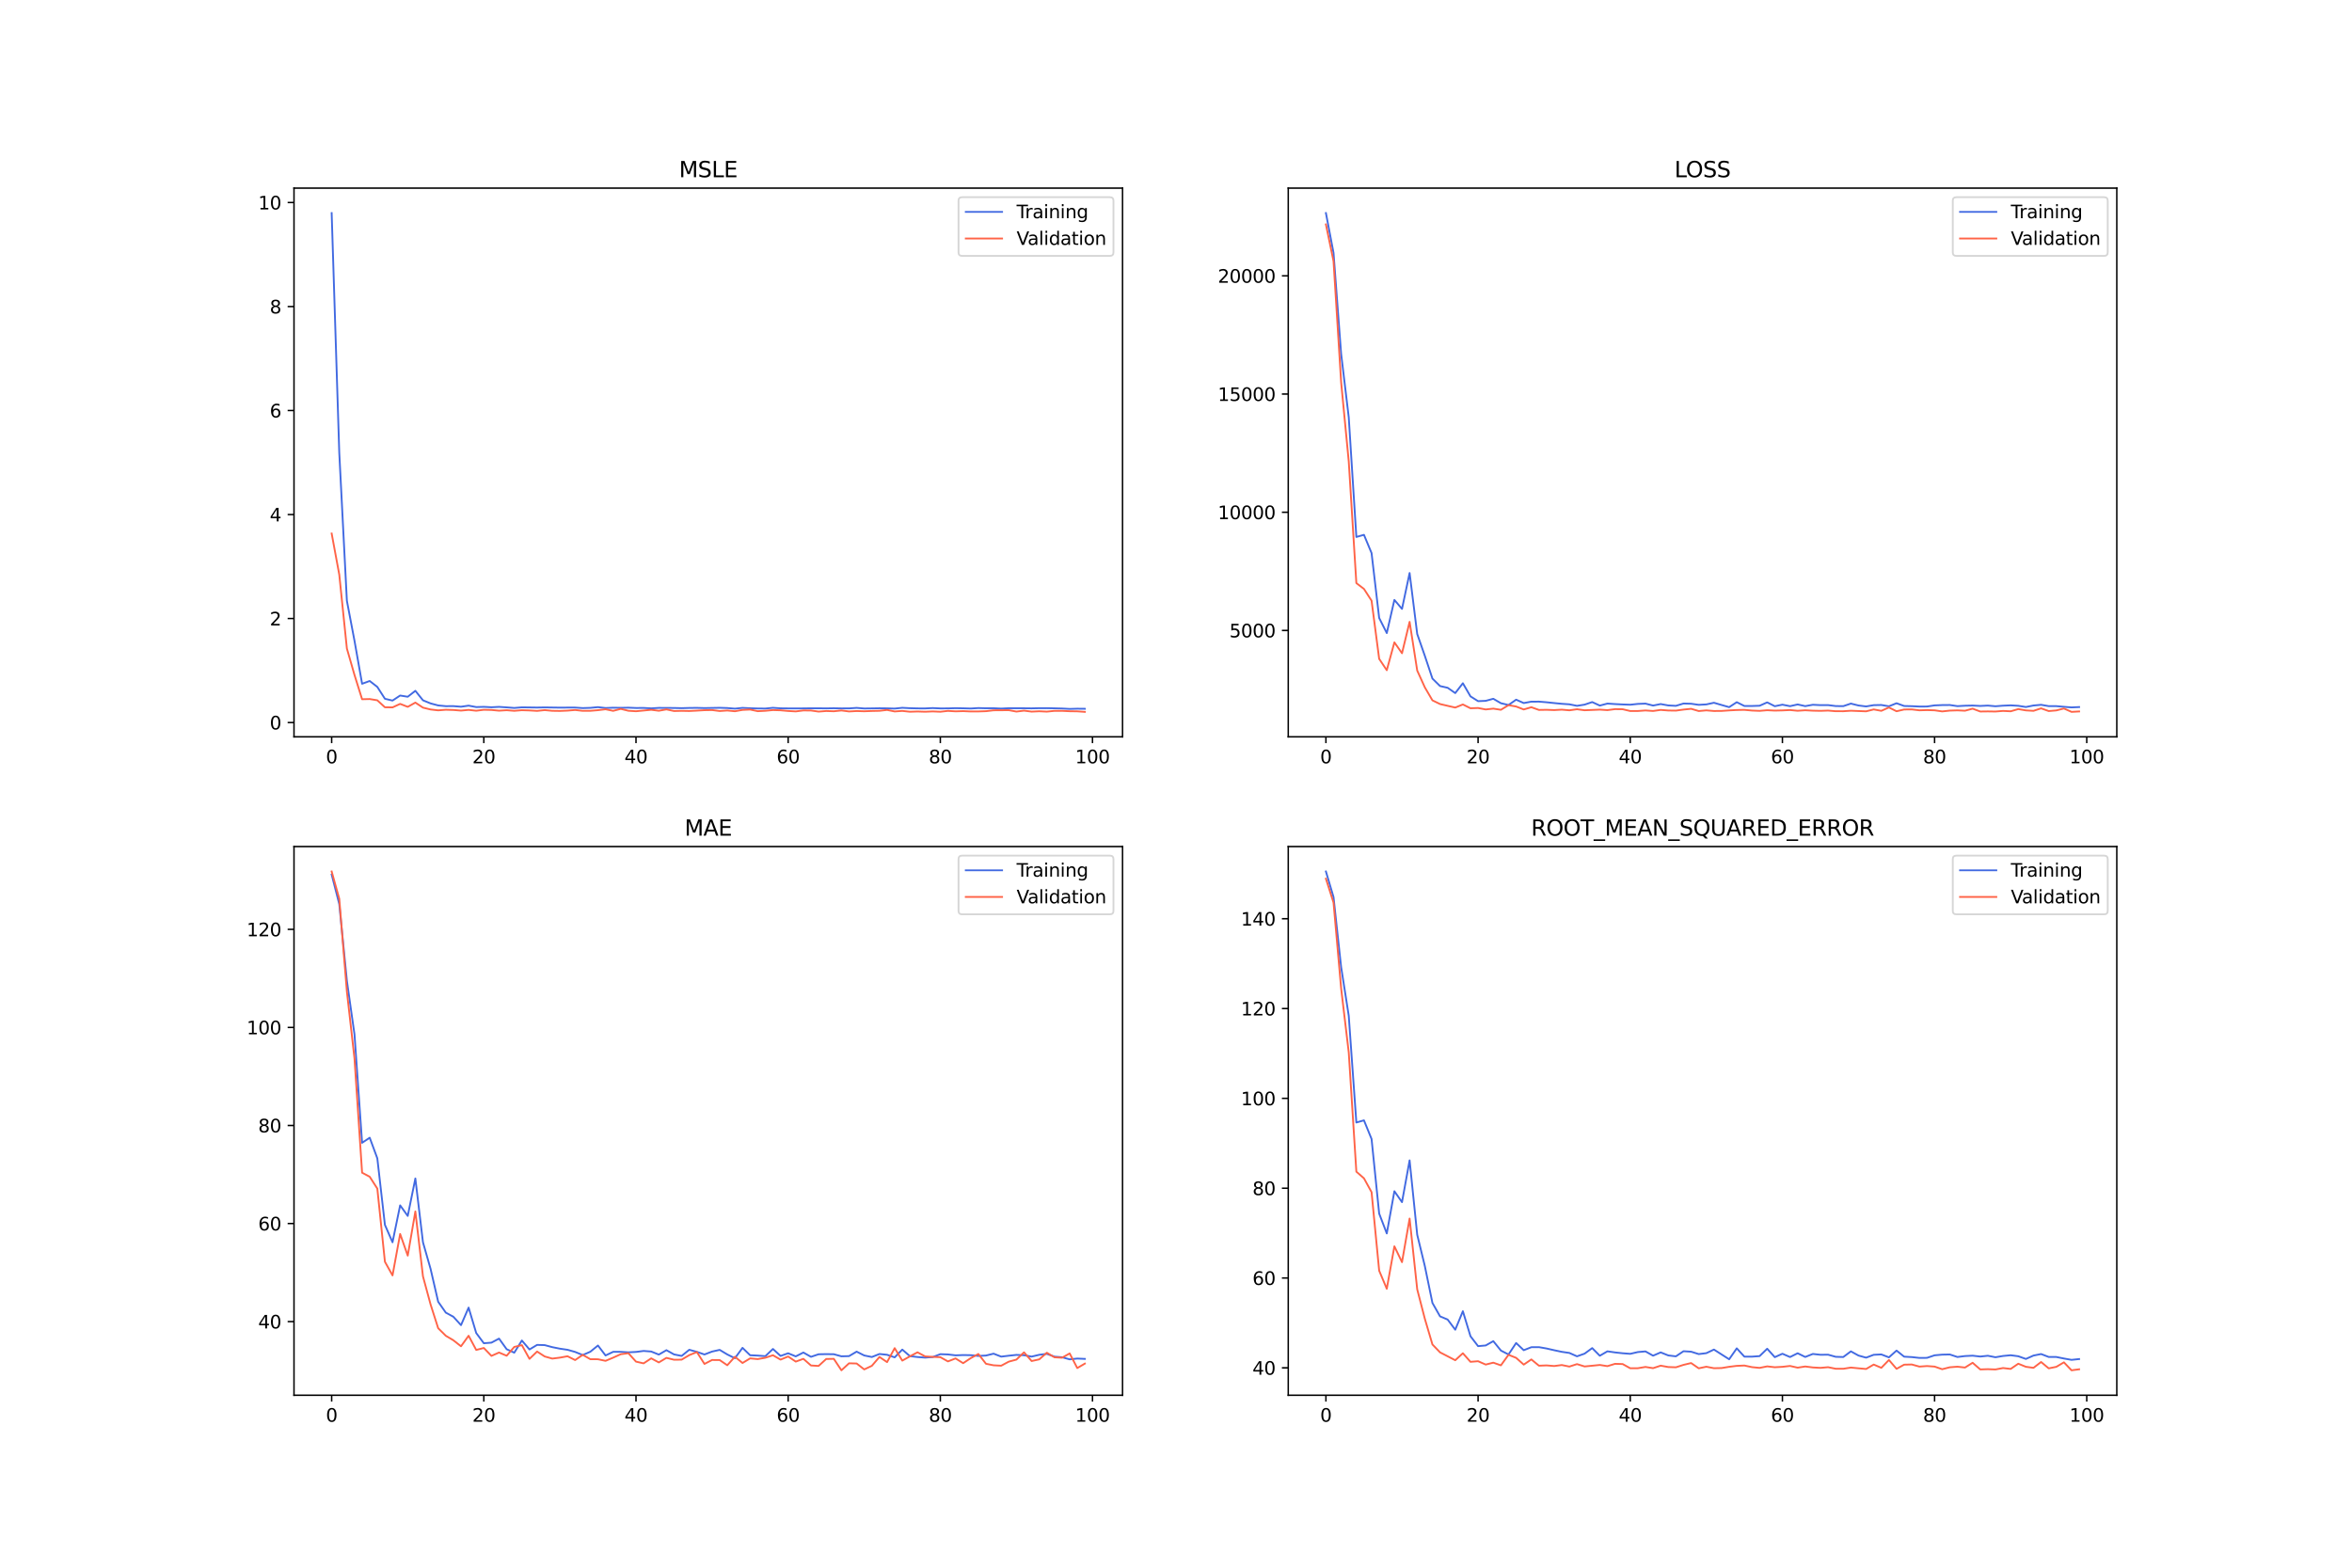 <?xml version="1.0" encoding="utf-8" standalone="no"?>
<!DOCTYPE svg PUBLIC "-//W3C//DTD SVG 1.1//EN"
  "http://www.w3.org/Graphics/SVG/1.1/DTD/svg11.dtd">
<svg xmlns:xlink="http://www.w3.org/1999/xlink" width="1296pt" height="864pt" viewBox="0 0 1296 864" xmlns="http://www.w3.org/2000/svg" version="1.1">
 <defs>
  <style type="text/css">*{stroke-linejoin: round; stroke-linecap: butt}</style>
 </defs>
 <g id="figure_1">
  <g id="patch_1">
   <path d="M 0 864 
L 1296 864 
L 1296 0 
L 0 0 
z
" style="fill: #ffffff"/>
  </g>
  <g id="axes_1">
   <g id="patch_2">
    <path d="M 162 406.08 
L 618.545 406.08 
L 618.545 103.68 
L 162 103.68 
z
" style="fill: #ffffff"/>
   </g>
   <g id="matplotlib.axis_1">
    <g id="xtick_1">
     <g id="line2d_1">
      <defs>
       <path id="meddd358962" d="M 0 0 
L 0 3.5 
" style="stroke: #000000; stroke-width: 0.8"/>
      </defs>
      <g>
       <use xlink:href="#meddd358962" x="182.752" y="406.08" style="stroke: #000000; stroke-width: 0.8"/>
      </g>
     </g>
     <g id="text_1">
      <!-- 0 -->
      <g transform="translate(179.571 420.678) scale(0.1 -0.1)">
       <defs>
        <path id="DejaVuSans-30" d="M 2034 4250 
Q 1547 4250 1301 3770 
Q 1056 3291 1056 2328 
Q 1056 1369 1301 889 
Q 1547 409 2034 409 
Q 2525 409 2770 889 
Q 3016 1369 3016 2328 
Q 3016 3291 2770 3770 
Q 2525 4250 2034 4250 
z
M 2034 4750 
Q 2819 4750 3233 4129 
Q 3647 3509 3647 2328 
Q 3647 1150 3233 529 
Q 2819 -91 2034 -91 
Q 1250 -91 836 529 
Q 422 1150 422 2328 
Q 422 3509 836 4129 
Q 1250 4750 2034 4750 
z
" transform="scale(0.016)"/>
       </defs>
       <use xlink:href="#DejaVuSans-30"/>
      </g>
     </g>
    </g>
    <g id="xtick_2">
     <g id="line2d_2">
      <g>
       <use xlink:href="#meddd358962" x="266.599" y="406.08" style="stroke: #000000; stroke-width: 0.8"/>
      </g>
     </g>
     <g id="text_2">
      <!-- 20 -->
      <g transform="translate(260.236 420.678) scale(0.1 -0.1)">
       <defs>
        <path id="DejaVuSans-32" d="M 1228 531 
L 3431 531 
L 3431 0 
L 469 0 
L 469 531 
Q 828 903 1448 1529 
Q 2069 2156 2228 2338 
Q 2531 2678 2651 2914 
Q 2772 3150 2772 3378 
Q 2772 3750 2511 3984 
Q 2250 4219 1831 4219 
Q 1534 4219 1204 4116 
Q 875 4013 500 3803 
L 500 4441 
Q 881 4594 1212 4672 
Q 1544 4750 1819 4750 
Q 2544 4750 2975 4387 
Q 3406 4025 3406 3419 
Q 3406 3131 3298 2873 
Q 3191 2616 2906 2266 
Q 2828 2175 2409 1742 
Q 1991 1309 1228 531 
z
" transform="scale(0.016)"/>
       </defs>
       <use xlink:href="#DejaVuSans-32"/>
       <use xlink:href="#DejaVuSans-30" x="63.623"/>
      </g>
     </g>
    </g>
    <g id="xtick_3">
     <g id="line2d_3">
      <g>
       <use xlink:href="#meddd358962" x="350.446" y="406.08" style="stroke: #000000; stroke-width: 0.8"/>
      </g>
     </g>
     <g id="text_3">
      <!-- 40 -->
      <g transform="translate(344.083 420.678) scale(0.1 -0.1)">
       <defs>
        <path id="DejaVuSans-34" d="M 2419 4116 
L 825 1625 
L 2419 1625 
L 2419 4116 
z
M 2253 4666 
L 3047 4666 
L 3047 1625 
L 3713 1625 
L 3713 1100 
L 3047 1100 
L 3047 0 
L 2419 0 
L 2419 1100 
L 313 1100 
L 313 1709 
L 2253 4666 
z
" transform="scale(0.016)"/>
       </defs>
       <use xlink:href="#DejaVuSans-34"/>
       <use xlink:href="#DejaVuSans-30" x="63.623"/>
      </g>
     </g>
    </g>
    <g id="xtick_4">
     <g id="line2d_4">
      <g>
       <use xlink:href="#meddd358962" x="434.292" y="406.08" style="stroke: #000000; stroke-width: 0.8"/>
      </g>
     </g>
     <g id="text_4">
      <!-- 60 -->
      <g transform="translate(427.93 420.678) scale(0.1 -0.1)">
       <defs>
        <path id="DejaVuSans-36" d="M 2113 2584 
Q 1688 2584 1439 2293 
Q 1191 2003 1191 1497 
Q 1191 994 1439 701 
Q 1688 409 2113 409 
Q 2538 409 2786 701 
Q 3034 994 3034 1497 
Q 3034 2003 2786 2293 
Q 2538 2584 2113 2584 
z
M 3366 4563 
L 3366 3988 
Q 3128 4100 2886 4159 
Q 2644 4219 2406 4219 
Q 1781 4219 1451 3797 
Q 1122 3375 1075 2522 
Q 1259 2794 1537 2939 
Q 1816 3084 2150 3084 
Q 2853 3084 3261 2657 
Q 3669 2231 3669 1497 
Q 3669 778 3244 343 
Q 2819 -91 2113 -91 
Q 1303 -91 875 529 
Q 447 1150 447 2328 
Q 447 3434 972 4092 
Q 1497 4750 2381 4750 
Q 2619 4750 2861 4703 
Q 3103 4656 3366 4563 
z
" transform="scale(0.016)"/>
       </defs>
       <use xlink:href="#DejaVuSans-36"/>
       <use xlink:href="#DejaVuSans-30" x="63.623"/>
      </g>
     </g>
    </g>
    <g id="xtick_5">
     <g id="line2d_5">
      <g>
       <use xlink:href="#meddd358962" x="518.139" y="406.08" style="stroke: #000000; stroke-width: 0.8"/>
      </g>
     </g>
     <g id="text_5">
      <!-- 80 -->
      <g transform="translate(511.776 420.678) scale(0.1 -0.1)">
       <defs>
        <path id="DejaVuSans-38" d="M 2034 2216 
Q 1584 2216 1326 1975 
Q 1069 1734 1069 1313 
Q 1069 891 1326 650 
Q 1584 409 2034 409 
Q 2484 409 2743 651 
Q 3003 894 3003 1313 
Q 3003 1734 2745 1975 
Q 2488 2216 2034 2216 
z
M 1403 2484 
Q 997 2584 770 2862 
Q 544 3141 544 3541 
Q 544 4100 942 4425 
Q 1341 4750 2034 4750 
Q 2731 4750 3128 4425 
Q 3525 4100 3525 3541 
Q 3525 3141 3298 2862 
Q 3072 2584 2669 2484 
Q 3125 2378 3379 2068 
Q 3634 1759 3634 1313 
Q 3634 634 3220 271 
Q 2806 -91 2034 -91 
Q 1263 -91 848 271 
Q 434 634 434 1313 
Q 434 1759 690 2068 
Q 947 2378 1403 2484 
z
M 1172 3481 
Q 1172 3119 1398 2916 
Q 1625 2713 2034 2713 
Q 2441 2713 2670 2916 
Q 2900 3119 2900 3481 
Q 2900 3844 2670 4047 
Q 2441 4250 2034 4250 
Q 1625 4250 1398 4047 
Q 1172 3844 1172 3481 
z
" transform="scale(0.016)"/>
       </defs>
       <use xlink:href="#DejaVuSans-38"/>
       <use xlink:href="#DejaVuSans-30" x="63.623"/>
      </g>
     </g>
    </g>
    <g id="xtick_6">
     <g id="line2d_6">
      <g>
       <use xlink:href="#meddd358962" x="601.986" y="406.08" style="stroke: #000000; stroke-width: 0.8"/>
      </g>
     </g>
     <g id="text_6">
      <!-- 100 -->
      <g transform="translate(592.442 420.678) scale(0.1 -0.1)">
       <defs>
        <path id="DejaVuSans-31" d="M 794 531 
L 1825 531 
L 1825 4091 
L 703 3866 
L 703 4441 
L 1819 4666 
L 2450 4666 
L 2450 531 
L 3481 531 
L 3481 0 
L 794 0 
L 794 531 
z
" transform="scale(0.016)"/>
       </defs>
       <use xlink:href="#DejaVuSans-31"/>
       <use xlink:href="#DejaVuSans-30" x="63.623"/>
       <use xlink:href="#DejaVuSans-30" x="127.246"/>
      </g>
     </g>
    </g>
   </g>
   <g id="matplotlib.axis_2">
    <g id="ytick_1">
     <g id="line2d_7">
      <defs>
       <path id="mab4040ef45" d="M 0 0 
L -3.5 0 
" style="stroke: #000000; stroke-width: 0.8"/>
      </defs>
      <g>
       <use xlink:href="#mab4040ef45" x="162" y="398.211" style="stroke: #000000; stroke-width: 0.8"/>
      </g>
     </g>
     <g id="text_7">
      <!-- 0 -->
      <g transform="translate(148.637 402.01) scale(0.1 -0.1)">
       <use xlink:href="#DejaVuSans-30"/>
      </g>
     </g>
    </g>
    <g id="ytick_2">
     <g id="line2d_8">
      <g>
       <use xlink:href="#mab4040ef45" x="162" y="340.893" style="stroke: #000000; stroke-width: 0.8"/>
      </g>
     </g>
     <g id="text_8">
      <!-- 2 -->
      <g transform="translate(148.637 344.692) scale(0.1 -0.1)">
       <use xlink:href="#DejaVuSans-32"/>
      </g>
     </g>
    </g>
    <g id="ytick_3">
     <g id="line2d_9">
      <g>
       <use xlink:href="#mab4040ef45" x="162" y="283.575" style="stroke: #000000; stroke-width: 0.8"/>
      </g>
     </g>
     <g id="text_9">
      <!-- 4 -->
      <g transform="translate(148.637 287.374) scale(0.1 -0.1)">
       <use xlink:href="#DejaVuSans-34"/>
      </g>
     </g>
    </g>
    <g id="ytick_4">
     <g id="line2d_10">
      <g>
       <use xlink:href="#mab4040ef45" x="162" y="226.257" style="stroke: #000000; stroke-width: 0.8"/>
      </g>
     </g>
     <g id="text_10">
      <!-- 6 -->
      <g transform="translate(148.637 230.056) scale(0.1 -0.1)">
       <use xlink:href="#DejaVuSans-36"/>
      </g>
     </g>
    </g>
    <g id="ytick_5">
     <g id="line2d_11">
      <g>
       <use xlink:href="#mab4040ef45" x="162" y="168.939" style="stroke: #000000; stroke-width: 0.8"/>
      </g>
     </g>
     <g id="text_11">
      <!-- 8 -->
      <g transform="translate(148.637 172.739) scale(0.1 -0.1)">
       <use xlink:href="#DejaVuSans-38"/>
      </g>
     </g>
    </g>
    <g id="ytick_6">
     <g id="line2d_12">
      <g>
       <use xlink:href="#mab4040ef45" x="162" y="111.622" style="stroke: #000000; stroke-width: 0.8"/>
      </g>
     </g>
     <g id="text_12">
      <!-- 10 -->
      <g transform="translate(142.275 115.421) scale(0.1 -0.1)">
       <use xlink:href="#DejaVuSans-31"/>
       <use xlink:href="#DejaVuSans-30" x="63.623"/>
      </g>
     </g>
    </g>
   </g>
   <g id="line2d_13">
    <path d="M 182.752 117.425 
L 186.944 249.515 
L 191.137 331.092 
L 195.329 353.136 
L 199.521 376.849 
L 203.714 375.311 
L 207.906 378.576 
L 212.098 385.112 
L 216.291 386.11 
L 220.483 383.322 
L 224.675 384.002 
L 228.868 380.722 
L 233.06 385.956 
L 237.252 387.667 
L 241.445 388.787 
L 245.637 389.187 
L 249.829 389.164 
L 254.022 389.498 
L 258.214 388.899 
L 262.406 389.687 
L 266.599 389.568 
L 270.791 389.786 
L 274.983 389.577 
L 279.176 389.856 
L 283.368 390.174 
L 287.56 389.838 
L 291.753 389.893 
L 295.945 389.955 
L 300.137 389.875 
L 304.33 389.939 
L 308.522 389.999 
L 312.714 389.969 
L 316.907 389.968 
L 321.099 390.243 
L 325.292 390.116 
L 329.484 389.728 
L 333.676 390.214 
L 337.869 390.042 
L 342.061 390.113 
L 346.253 390.021 
L 350.446 390.192 
L 354.638 390.167 
L 358.83 390.396 
L 363.023 390.138 
L 367.215 390.166 
L 371.407 390.19 
L 375.6 390.289 
L 379.792 390.17 
L 383.984 390.128 
L 388.177 390.241 
L 392.369 390.167 
L 396.561 390.089 
L 400.754 390.217 
L 404.946 390.566 
L 409.138 390.133 
L 413.331 390.34 
L 417.523 390.466 
L 421.715 390.508 
L 425.908 390.091 
L 430.1 390.379 
L 434.292 390.428 
L 438.485 390.445 
L 442.677 390.419 
L 446.869 390.361 
L 451.062 390.369 
L 455.254 390.413 
L 459.446 390.345 
L 463.639 390.425 
L 467.831 390.419 
L 472.023 390.135 
L 476.216 390.475 
L 480.408 390.421 
L 484.6 390.348 
L 488.793 390.397 
L 492.985 390.524 
L 497.177 390.087 
L 501.37 390.308 
L 505.562 390.422 
L 509.754 390.437 
L 513.947 390.24 
L 518.139 390.431 
L 522.331 390.421 
L 526.524 390.292 
L 530.716 390.373 
L 534.908 390.489 
L 539.101 390.229 
L 543.293 390.352 
L 547.485 390.331 
L 551.678 390.526 
L 555.87 390.324 
L 560.062 390.343 
L 564.255 390.35 
L 568.447 390.397 
L 572.639 390.301 
L 576.832 390.286 
L 581.024 390.38 
L 585.216 390.487 
L 589.409 390.707 
L 593.601 390.588 
L 597.793 390.633 
" clip-path="url(#pe218094dd4)" style="fill: none; stroke: #4169e1; stroke-linecap: square"/>
   </g>
   <g id="line2d_14">
    <path d="M 182.752 294.038 
L 186.944 316.688 
L 191.137 357.403 
L 195.329 371.978 
L 199.521 385.366 
L 203.714 385.262 
L 207.906 385.954 
L 212.098 389.799 
L 216.291 389.866 
L 220.483 387.934 
L 224.675 389.566 
L 228.868 387.222 
L 233.06 389.996 
L 237.252 391.017 
L 241.445 391.497 
L 245.637 391.165 
L 249.829 391.292 
L 254.022 391.631 
L 258.214 391.244 
L 262.406 391.705 
L 266.599 391.184 
L 270.791 391.278 
L 274.983 391.678 
L 279.176 391.423 
L 283.368 391.758 
L 287.56 391.419 
L 291.753 391.546 
L 295.945 391.801 
L 300.137 391.362 
L 304.33 391.757 
L 308.522 391.823 
L 312.714 391.646 
L 316.907 391.298 
L 321.099 391.772 
L 325.292 391.757 
L 329.484 391.403 
L 333.676 390.901 
L 337.869 391.773 
L 342.061 390.691 
L 346.253 391.727 
L 350.446 391.989 
L 354.638 391.59 
L 358.83 391.187 
L 363.023 391.72 
L 367.215 390.97 
L 371.407 391.87 
L 375.6 391.771 
L 379.792 391.86 
L 383.984 391.649 
L 388.177 391.405 
L 392.369 391.328 
L 396.561 391.871 
L 400.754 391.58 
L 404.946 391.994 
L 409.138 391.248 
L 413.331 391.053 
L 417.523 391.956 
L 421.715 391.744 
L 425.908 391.338 
L 430.1 391.466 
L 434.292 391.845 
L 438.485 392.081 
L 442.677 391.547 
L 446.869 391.591 
L 451.062 392.181 
L 455.254 391.862 
L 459.446 391.997 
L 463.639 391.564 
L 467.831 392.107 
L 472.023 391.881 
L 476.216 392.001 
L 480.408 391.844 
L 484.6 391.754 
L 488.793 391.269 
L 492.985 392.109 
L 497.177 391.811 
L 501.37 392.259 
L 505.562 392.126 
L 509.754 392.257 
L 513.947 392.085 
L 518.139 392.264 
L 522.331 391.794 
L 526.524 392.047 
L 530.716 391.924 
L 534.908 392.114 
L 539.101 392.094 
L 543.293 391.96 
L 547.485 391.466 
L 551.678 391.439 
L 555.87 391.401 
L 560.062 392.175 
L 564.255 391.661 
L 568.447 392.195 
L 572.639 392.003 
L 576.832 392.197 
L 581.024 391.782 
L 585.216 391.773 
L 589.409 391.983 
L 593.601 392.042 
L 597.793 392.335 
" clip-path="url(#pe218094dd4)" style="fill: none; stroke: #ff6347; stroke-linecap: square"/>
   </g>
   <g id="patch_3">
    <path d="M 162 406.08 
L 162 103.68 
" style="fill: none; stroke: #000000; stroke-width: 0.8; stroke-linejoin: miter; stroke-linecap: square"/>
   </g>
   <g id="patch_4">
    <path d="M 618.545 406.08 
L 618.545 103.68 
" style="fill: none; stroke: #000000; stroke-width: 0.8; stroke-linejoin: miter; stroke-linecap: square"/>
   </g>
   <g id="patch_5">
    <path d="M 162 406.08 
L 618.545 406.08 
" style="fill: none; stroke: #000000; stroke-width: 0.8; stroke-linejoin: miter; stroke-linecap: square"/>
   </g>
   <g id="patch_6">
    <path d="M 162 103.68 
L 618.545 103.68 
" style="fill: none; stroke: #000000; stroke-width: 0.8; stroke-linejoin: miter; stroke-linecap: square"/>
   </g>
   <g id="text_13">
    <!-- MSLE -->
    <g transform="translate(374.152 97.68) scale(0.12 -0.12)">
     <defs>
      <path id="DejaVuSans-4d" d="M 628 4666 
L 1569 4666 
L 2759 1491 
L 3956 4666 
L 4897 4666 
L 4897 0 
L 4281 0 
L 4281 4097 
L 3078 897 
L 2444 897 
L 1241 4097 
L 1241 0 
L 628 0 
L 628 4666 
z
" transform="scale(0.016)"/>
      <path id="DejaVuSans-53" d="M 3425 4513 
L 3425 3897 
Q 3066 4069 2747 4153 
Q 2428 4238 2131 4238 
Q 1616 4238 1336 4038 
Q 1056 3838 1056 3469 
Q 1056 3159 1242 3001 
Q 1428 2844 1947 2747 
L 2328 2669 
Q 3034 2534 3370 2195 
Q 3706 1856 3706 1288 
Q 3706 609 3251 259 
Q 2797 -91 1919 -91 
Q 1588 -91 1214 -16 
Q 841 59 441 206 
L 441 856 
Q 825 641 1194 531 
Q 1563 422 1919 422 
Q 2459 422 2753 634 
Q 3047 847 3047 1241 
Q 3047 1584 2836 1778 
Q 2625 1972 2144 2069 
L 1759 2144 
Q 1053 2284 737 2584 
Q 422 2884 422 3419 
Q 422 4038 858 4394 
Q 1294 4750 2059 4750 
Q 2388 4750 2728 4690 
Q 3069 4631 3425 4513 
z
" transform="scale(0.016)"/>
      <path id="DejaVuSans-4c" d="M 628 4666 
L 1259 4666 
L 1259 531 
L 3531 531 
L 3531 0 
L 628 0 
L 628 4666 
z
" transform="scale(0.016)"/>
      <path id="DejaVuSans-45" d="M 628 4666 
L 3578 4666 
L 3578 4134 
L 1259 4134 
L 1259 2753 
L 3481 2753 
L 3481 2222 
L 1259 2222 
L 1259 531 
L 3634 531 
L 3634 0 
L 628 0 
L 628 4666 
z
" transform="scale(0.016)"/>
     </defs>
     <use xlink:href="#DejaVuSans-4d"/>
     <use xlink:href="#DejaVuSans-53" x="86.279"/>
     <use xlink:href="#DejaVuSans-4c" x="149.756"/>
     <use xlink:href="#DejaVuSans-45" x="205.469"/>
    </g>
   </g>
   <g id="legend_1">
    <g id="patch_7">
     <path d="M 530.164 141.036 
L 611.545 141.036 
Q 613.545 141.036 613.545 139.036 
L 613.545 110.68 
Q 613.545 108.68 611.545 108.68 
L 530.164 108.68 
Q 528.164 108.68 528.164 110.68 
L 528.164 139.036 
Q 528.164 141.036 530.164 141.036 
z
" style="fill: #ffffff; opacity: 0.8; stroke: #cccccc; stroke-linejoin: miter"/>
    </g>
    <g id="line2d_15">
     <path d="M 532.164 116.778 
L 542.164 116.778 
L 552.164 116.778 
" style="fill: none; stroke: #4169e1; stroke-linecap: square"/>
    </g>
    <g id="text_14">
     <!-- Training -->
     <g transform="translate(560.164 120.278) scale(0.1 -0.1)">
      <defs>
       <path id="DejaVuSans-54" d="M -19 4666 
L 3928 4666 
L 3928 4134 
L 2272 4134 
L 2272 0 
L 1638 0 
L 1638 4134 
L -19 4134 
L -19 4666 
z
" transform="scale(0.016)"/>
       <path id="DejaVuSans-72" d="M 2631 2963 
Q 2534 3019 2420 3045 
Q 2306 3072 2169 3072 
Q 1681 3072 1420 2755 
Q 1159 2438 1159 1844 
L 1159 0 
L 581 0 
L 581 3500 
L 1159 3500 
L 1159 2956 
Q 1341 3275 1631 3429 
Q 1922 3584 2338 3584 
Q 2397 3584 2469 3576 
Q 2541 3569 2628 3553 
L 2631 2963 
z
" transform="scale(0.016)"/>
       <path id="DejaVuSans-61" d="M 2194 1759 
Q 1497 1759 1228 1600 
Q 959 1441 959 1056 
Q 959 750 1161 570 
Q 1363 391 1709 391 
Q 2188 391 2477 730 
Q 2766 1069 2766 1631 
L 2766 1759 
L 2194 1759 
z
M 3341 1997 
L 3341 0 
L 2766 0 
L 2766 531 
Q 2569 213 2275 61 
Q 1981 -91 1556 -91 
Q 1019 -91 701 211 
Q 384 513 384 1019 
Q 384 1609 779 1909 
Q 1175 2209 1959 2209 
L 2766 2209 
L 2766 2266 
Q 2766 2663 2505 2880 
Q 2244 3097 1772 3097 
Q 1472 3097 1187 3025 
Q 903 2953 641 2809 
L 641 3341 
Q 956 3463 1253 3523 
Q 1550 3584 1831 3584 
Q 2591 3584 2966 3190 
Q 3341 2797 3341 1997 
z
" transform="scale(0.016)"/>
       <path id="DejaVuSans-69" d="M 603 3500 
L 1178 3500 
L 1178 0 
L 603 0 
L 603 3500 
z
M 603 4863 
L 1178 4863 
L 1178 4134 
L 603 4134 
L 603 4863 
z
" transform="scale(0.016)"/>
       <path id="DejaVuSans-6e" d="M 3513 2113 
L 3513 0 
L 2938 0 
L 2938 2094 
Q 2938 2591 2744 2837 
Q 2550 3084 2163 3084 
Q 1697 3084 1428 2787 
Q 1159 2491 1159 1978 
L 1159 0 
L 581 0 
L 581 3500 
L 1159 3500 
L 1159 2956 
Q 1366 3272 1645 3428 
Q 1925 3584 2291 3584 
Q 2894 3584 3203 3211 
Q 3513 2838 3513 2113 
z
" transform="scale(0.016)"/>
       <path id="DejaVuSans-67" d="M 2906 1791 
Q 2906 2416 2648 2759 
Q 2391 3103 1925 3103 
Q 1463 3103 1205 2759 
Q 947 2416 947 1791 
Q 947 1169 1205 825 
Q 1463 481 1925 481 
Q 2391 481 2648 825 
Q 2906 1169 2906 1791 
z
M 3481 434 
Q 3481 -459 3084 -895 
Q 2688 -1331 1869 -1331 
Q 1566 -1331 1297 -1286 
Q 1028 -1241 775 -1147 
L 775 -588 
Q 1028 -725 1275 -790 
Q 1522 -856 1778 -856 
Q 2344 -856 2625 -561 
Q 2906 -266 2906 331 
L 2906 616 
Q 2728 306 2450 153 
Q 2172 0 1784 0 
Q 1141 0 747 490 
Q 353 981 353 1791 
Q 353 2603 747 3093 
Q 1141 3584 1784 3584 
Q 2172 3584 2450 3431 
Q 2728 3278 2906 2969 
L 2906 3500 
L 3481 3500 
L 3481 434 
z
" transform="scale(0.016)"/>
      </defs>
      <use xlink:href="#DejaVuSans-54"/>
      <use xlink:href="#DejaVuSans-72" x="46.334"/>
      <use xlink:href="#DejaVuSans-61" x="87.447"/>
      <use xlink:href="#DejaVuSans-69" x="148.727"/>
      <use xlink:href="#DejaVuSans-6e" x="176.51"/>
      <use xlink:href="#DejaVuSans-69" x="239.889"/>
      <use xlink:href="#DejaVuSans-6e" x="267.672"/>
      <use xlink:href="#DejaVuSans-67" x="331.051"/>
     </g>
    </g>
    <g id="line2d_16">
     <path d="M 532.164 131.457 
L 542.164 131.457 
L 552.164 131.457 
" style="fill: none; stroke: #ff6347; stroke-linecap: square"/>
    </g>
    <g id="text_15">
     <!-- Validation -->
     <g transform="translate(560.164 134.957) scale(0.1 -0.1)">
      <defs>
       <path id="DejaVuSans-56" d="M 1831 0 
L 50 4666 
L 709 4666 
L 2188 738 
L 3669 4666 
L 4325 4666 
L 2547 0 
L 1831 0 
z
" transform="scale(0.016)"/>
       <path id="DejaVuSans-6c" d="M 603 4863 
L 1178 4863 
L 1178 0 
L 603 0 
L 603 4863 
z
" transform="scale(0.016)"/>
       <path id="DejaVuSans-64" d="M 2906 2969 
L 2906 4863 
L 3481 4863 
L 3481 0 
L 2906 0 
L 2906 525 
Q 2725 213 2448 61 
Q 2172 -91 1784 -91 
Q 1150 -91 751 415 
Q 353 922 353 1747 
Q 353 2572 751 3078 
Q 1150 3584 1784 3584 
Q 2172 3584 2448 3432 
Q 2725 3281 2906 2969 
z
M 947 1747 
Q 947 1113 1208 752 
Q 1469 391 1925 391 
Q 2381 391 2643 752 
Q 2906 1113 2906 1747 
Q 2906 2381 2643 2742 
Q 2381 3103 1925 3103 
Q 1469 3103 1208 2742 
Q 947 2381 947 1747 
z
" transform="scale(0.016)"/>
       <path id="DejaVuSans-74" d="M 1172 4494 
L 1172 3500 
L 2356 3500 
L 2356 3053 
L 1172 3053 
L 1172 1153 
Q 1172 725 1289 603 
Q 1406 481 1766 481 
L 2356 481 
L 2356 0 
L 1766 0 
Q 1100 0 847 248 
Q 594 497 594 1153 
L 594 3053 
L 172 3053 
L 172 3500 
L 594 3500 
L 594 4494 
L 1172 4494 
z
" transform="scale(0.016)"/>
       <path id="DejaVuSans-6f" d="M 1959 3097 
Q 1497 3097 1228 2736 
Q 959 2375 959 1747 
Q 959 1119 1226 758 
Q 1494 397 1959 397 
Q 2419 397 2687 759 
Q 2956 1122 2956 1747 
Q 2956 2369 2687 2733 
Q 2419 3097 1959 3097 
z
M 1959 3584 
Q 2709 3584 3137 3096 
Q 3566 2609 3566 1747 
Q 3566 888 3137 398 
Q 2709 -91 1959 -91 
Q 1206 -91 779 398 
Q 353 888 353 1747 
Q 353 2609 779 3096 
Q 1206 3584 1959 3584 
z
" transform="scale(0.016)"/>
      </defs>
      <use xlink:href="#DejaVuSans-56"/>
      <use xlink:href="#DejaVuSans-61" x="60.658"/>
      <use xlink:href="#DejaVuSans-6c" x="121.938"/>
      <use xlink:href="#DejaVuSans-69" x="149.721"/>
      <use xlink:href="#DejaVuSans-64" x="177.504"/>
      <use xlink:href="#DejaVuSans-61" x="240.98"/>
      <use xlink:href="#DejaVuSans-74" x="302.26"/>
      <use xlink:href="#DejaVuSans-69" x="341.469"/>
      <use xlink:href="#DejaVuSans-6f" x="369.252"/>
      <use xlink:href="#DejaVuSans-6e" x="430.434"/>
     </g>
    </g>
   </g>
  </g>
  <g id="axes_2">
   <g id="patch_8">
    <path d="M 709.855 406.08 
L 1166.4 406.08 
L 1166.4 103.68 
L 709.855 103.68 
z
" style="fill: #ffffff"/>
   </g>
   <g id="matplotlib.axis_3">
    <g id="xtick_7">
     <g id="line2d_17">
      <g>
       <use xlink:href="#meddd358962" x="730.607" y="406.08" style="stroke: #000000; stroke-width: 0.8"/>
      </g>
     </g>
     <g id="text_16">
      <!-- 0 -->
      <g transform="translate(727.425 420.678) scale(0.1 -0.1)">
       <use xlink:href="#DejaVuSans-30"/>
      </g>
     </g>
    </g>
    <g id="xtick_8">
     <g id="line2d_18">
      <g>
       <use xlink:href="#meddd358962" x="814.453" y="406.08" style="stroke: #000000; stroke-width: 0.8"/>
      </g>
     </g>
     <g id="text_17">
      <!-- 20 -->
      <g transform="translate(808.091 420.678) scale(0.1 -0.1)">
       <use xlink:href="#DejaVuSans-32"/>
       <use xlink:href="#DejaVuSans-30" x="63.623"/>
      </g>
     </g>
    </g>
    <g id="xtick_9">
     <g id="line2d_19">
      <g>
       <use xlink:href="#meddd358962" x="898.3" y="406.08" style="stroke: #000000; stroke-width: 0.8"/>
      </g>
     </g>
     <g id="text_18">
      <!-- 40 -->
      <g transform="translate(891.938 420.678) scale(0.1 -0.1)">
       <use xlink:href="#DejaVuSans-34"/>
       <use xlink:href="#DejaVuSans-30" x="63.623"/>
      </g>
     </g>
    </g>
    <g id="xtick_10">
     <g id="line2d_20">
      <g>
       <use xlink:href="#meddd358962" x="982.147" y="406.08" style="stroke: #000000; stroke-width: 0.8"/>
      </g>
     </g>
     <g id="text_19">
      <!-- 60 -->
      <g transform="translate(975.784 420.678) scale(0.1 -0.1)">
       <use xlink:href="#DejaVuSans-36"/>
       <use xlink:href="#DejaVuSans-30" x="63.623"/>
      </g>
     </g>
    </g>
    <g id="xtick_11">
     <g id="line2d_21">
      <g>
       <use xlink:href="#meddd358962" x="1065.994" y="406.08" style="stroke: #000000; stroke-width: 0.8"/>
      </g>
     </g>
     <g id="text_20">
      <!-- 80 -->
      <g transform="translate(1059.631 420.678) scale(0.1 -0.1)">
       <use xlink:href="#DejaVuSans-38"/>
       <use xlink:href="#DejaVuSans-30" x="63.623"/>
      </g>
     </g>
    </g>
    <g id="xtick_12">
     <g id="line2d_22">
      <g>
       <use xlink:href="#meddd358962" x="1149.84" y="406.08" style="stroke: #000000; stroke-width: 0.8"/>
      </g>
     </g>
     <g id="text_21">
      <!-- 100 -->
      <g transform="translate(1140.297 420.678) scale(0.1 -0.1)">
       <use xlink:href="#DejaVuSans-31"/>
       <use xlink:href="#DejaVuSans-30" x="63.623"/>
       <use xlink:href="#DejaVuSans-30" x="127.246"/>
      </g>
     </g>
    </g>
   </g>
   <g id="matplotlib.axis_4">
    <g id="ytick_7">
     <g id="line2d_23">
      <g>
       <use xlink:href="#mab4040ef45" x="709.855" y="347.467" style="stroke: #000000; stroke-width: 0.8"/>
      </g>
     </g>
     <g id="text_22">
      <!-- 5000 -->
      <g transform="translate(677.405 351.267) scale(0.1 -0.1)">
       <defs>
        <path id="DejaVuSans-35" d="M 691 4666 
L 3169 4666 
L 3169 4134 
L 1269 4134 
L 1269 2991 
Q 1406 3038 1543 3061 
Q 1681 3084 1819 3084 
Q 2600 3084 3056 2656 
Q 3513 2228 3513 1497 
Q 3513 744 3044 326 
Q 2575 -91 1722 -91 
Q 1428 -91 1123 -41 
Q 819 9 494 109 
L 494 744 
Q 775 591 1075 516 
Q 1375 441 1709 441 
Q 2250 441 2565 725 
Q 2881 1009 2881 1497 
Q 2881 1984 2565 2268 
Q 2250 2553 1709 2553 
Q 1456 2553 1204 2497 
Q 953 2441 691 2322 
L 691 4666 
z
" transform="scale(0.016)"/>
       </defs>
       <use xlink:href="#DejaVuSans-35"/>
       <use xlink:href="#DejaVuSans-30" x="63.623"/>
       <use xlink:href="#DejaVuSans-30" x="127.246"/>
       <use xlink:href="#DejaVuSans-30" x="190.869"/>
      </g>
     </g>
    </g>
    <g id="ytick_8">
     <g id="line2d_24">
      <g>
       <use xlink:href="#mab4040ef45" x="709.855" y="282.32" style="stroke: #000000; stroke-width: 0.8"/>
      </g>
     </g>
     <g id="text_23">
      <!-- 10000 -->
      <g transform="translate(671.042 286.119) scale(0.1 -0.1)">
       <use xlink:href="#DejaVuSans-31"/>
       <use xlink:href="#DejaVuSans-30" x="63.623"/>
       <use xlink:href="#DejaVuSans-30" x="127.246"/>
       <use xlink:href="#DejaVuSans-30" x="190.869"/>
       <use xlink:href="#DejaVuSans-30" x="254.492"/>
      </g>
     </g>
    </g>
    <g id="ytick_9">
     <g id="line2d_25">
      <g>
       <use xlink:href="#mab4040ef45" x="709.855" y="217.173" style="stroke: #000000; stroke-width: 0.8"/>
      </g>
     </g>
     <g id="text_24">
      <!-- 15000 -->
      <g transform="translate(671.042 220.972) scale(0.1 -0.1)">
       <use xlink:href="#DejaVuSans-31"/>
       <use xlink:href="#DejaVuSans-35" x="63.623"/>
       <use xlink:href="#DejaVuSans-30" x="127.246"/>
       <use xlink:href="#DejaVuSans-30" x="190.869"/>
       <use xlink:href="#DejaVuSans-30" x="254.492"/>
      </g>
     </g>
    </g>
    <g id="ytick_10">
     <g id="line2d_26">
      <g>
       <use xlink:href="#mab4040ef45" x="709.855" y="152.025" style="stroke: #000000; stroke-width: 0.8"/>
      </g>
     </g>
     <g id="text_25">
      <!-- 20000 -->
      <g transform="translate(671.042 155.825) scale(0.1 -0.1)">
       <use xlink:href="#DejaVuSans-32"/>
       <use xlink:href="#DejaVuSans-30" x="63.623"/>
       <use xlink:href="#DejaVuSans-30" x="127.246"/>
       <use xlink:href="#DejaVuSans-30" x="190.869"/>
       <use xlink:href="#DejaVuSans-30" x="254.492"/>
      </g>
     </g>
    </g>
   </g>
   <g id="line2d_27">
    <path d="M 730.607 117.425 
L 734.799 139.362 
L 738.991 195.031 
L 743.184 229.933 
L 747.376 295.938 
L 751.568 294.754 
L 755.761 304.82 
L 759.953 340.589 
L 764.145 348.908 
L 768.338 330.627 
L 772.53 335.576 
L 776.722 315.809 
L 780.915 349.429 
L 785.107 361.437 
L 789.299 373.985 
L 793.492 378.104 
L 797.684 379.058 
L 801.876 381.983 
L 806.069 376.552 
L 810.261 383.784 
L 814.453 386.428 
L 818.646 386.251 
L 822.838 385.112 
L 827.03 387.563 
L 831.223 388.549 
L 835.415 385.606 
L 839.607 387.474 
L 843.8 386.705 
L 847.992 386.688 
L 852.184 387.035 
L 856.377 387.478 
L 860.569 387.886 
L 864.761 388.167 
L 868.954 389.011 
L 873.146 388.34 
L 877.338 386.932 
L 881.531 388.868 
L 885.723 387.755 
L 889.915 388.036 
L 894.108 388.244 
L 898.3 388.388 
L 902.492 387.943 
L 906.685 387.778 
L 910.877 388.853 
L 915.069 388.027 
L 919.262 388.79 
L 923.454 389.013 
L 927.646 387.731 
L 931.839 387.85 
L 936.031 388.454 
L 940.223 388.22 
L 944.416 387.307 
L 948.608 388.536 
L 952.8 389.732 
L 956.993 386.995 
L 961.185 389.084 
L 965.377 389.088 
L 969.57 388.957 
L 973.762 387.098 
L 977.954 389.218 
L 982.147 388.365 
L 986.339 389.188 
L 990.531 388.244 
L 994.724 389.168 
L 998.916 388.417 
L 1003.108 388.624 
L 1007.301 388.601 
L 1011.493 389.126 
L 1015.686 389.18 
L 1019.878 387.765 
L 1024.07 388.82 
L 1028.263 389.339 
L 1032.455 388.627 
L 1036.647 388.539 
L 1040.84 389.263 
L 1045.032 387.567 
L 1049.224 389.094 
L 1053.417 389.196 
L 1057.609 389.4 
L 1061.801 389.386 
L 1065.994 388.757 
L 1070.186 388.59 
L 1074.378 388.55 
L 1078.571 389.173 
L 1082.763 388.942 
L 1086.955 388.85 
L 1091.148 389.065 
L 1095.34 388.867 
L 1099.532 389.236 
L 1103.725 388.921 
L 1107.917 388.743 
L 1112.109 388.988 
L 1116.302 389.652 
L 1120.494 388.82 
L 1124.686 388.44 
L 1128.879 389.164 
L 1133.071 389.171 
L 1137.263 389.547 
L 1141.456 389.871 
L 1145.648 389.678 
" clip-path="url(#pa3ea49d1d6)" style="fill: none; stroke: #4169e1; stroke-linecap: square"/>
   </g>
   <g id="line2d_28">
    <path d="M 730.607 123.68 
L 734.799 143.969 
L 738.991 210.672 
L 743.184 254.302 
L 747.376 321.378 
L 751.568 324.575 
L 755.761 331.059 
L 759.953 363.119 
L 764.145 369.38 
L 768.338 354.024 
L 772.53 360.024 
L 776.722 342.719 
L 780.915 369.575 
L 785.107 378.811 
L 789.299 385.991 
L 793.492 388.021 
L 797.684 389 
L 801.876 389.965 
L 806.069 388.244 
L 810.261 390.347 
L 814.453 390.202 
L 818.646 391.001 
L 822.838 390.55 
L 827.03 391.185 
L 831.223 388.631 
L 835.415 389.384 
L 839.607 391.014 
L 843.8 389.769 
L 847.992 391.267 
L 852.184 391.196 
L 856.377 391.345 
L 860.569 391.112 
L 864.761 391.472 
L 868.954 390.891 
L 873.146 391.446 
L 877.338 391.272 
L 881.531 391.095 
L 885.723 391.373 
L 889.915 390.828 
L 894.108 390.879 
L 898.3 391.867 
L 902.492 391.855 
L 906.685 391.559 
L 910.877 391.844 
L 915.069 391.258 
L 919.262 391.581 
L 923.454 391.64 
L 927.646 391.073 
L 931.839 390.642 
L 936.031 391.878 
L 940.223 391.507 
L 944.416 391.852 
L 948.608 391.816 
L 952.8 391.525 
L 956.993 391.304 
L 961.185 391.226 
L 965.377 391.606 
L 969.57 391.778 
L 973.762 391.424 
L 977.954 391.628 
L 982.147 391.529 
L 986.339 391.327 
L 990.531 391.725 
L 994.724 391.451 
L 998.916 391.677 
L 1003.108 391.772 
L 1007.301 391.618 
L 1011.493 391.976 
L 1015.686 391.982 
L 1019.878 391.703 
L 1024.07 391.877 
L 1028.263 392.033 
L 1032.455 390.998 
L 1036.647 391.759 
L 1040.84 389.903 
L 1045.032 392 
L 1049.224 391.024 
L 1053.417 390.981 
L 1057.609 391.477 
L 1061.801 391.351 
L 1065.994 391.477 
L 1070.186 392.085 
L 1074.378 391.636 
L 1078.571 391.502 
L 1082.763 391.698 
L 1086.955 390.574 
L 1091.148 392.133 
L 1095.34 392.077 
L 1099.532 392.141 
L 1103.725 391.812 
L 1107.917 392.017 
L 1112.109 390.798 
L 1116.302 391.522 
L 1120.494 391.764 
L 1124.686 390.391 
L 1128.879 391.886 
L 1133.071 391.534 
L 1137.263 390.47 
L 1141.456 392.335 
L 1145.648 392.101 
" clip-path="url(#pa3ea49d1d6)" style="fill: none; stroke: #ff6347; stroke-linecap: square"/>
   </g>
   <g id="patch_9">
    <path d="M 709.855 406.08 
L 709.855 103.68 
" style="fill: none; stroke: #000000; stroke-width: 0.8; stroke-linejoin: miter; stroke-linecap: square"/>
   </g>
   <g id="patch_10">
    <path d="M 1166.4 406.08 
L 1166.4 103.68 
" style="fill: none; stroke: #000000; stroke-width: 0.8; stroke-linejoin: miter; stroke-linecap: square"/>
   </g>
   <g id="patch_11">
    <path d="M 709.855 406.08 
L 1166.4 406.08 
" style="fill: none; stroke: #000000; stroke-width: 0.8; stroke-linejoin: miter; stroke-linecap: square"/>
   </g>
   <g id="patch_12">
    <path d="M 709.855 103.68 
L 1166.4 103.68 
" style="fill: none; stroke: #000000; stroke-width: 0.8; stroke-linejoin: miter; stroke-linecap: square"/>
   </g>
   <g id="text_26">
    <!-- LOSS -->
    <g transform="translate(922.66 97.68) scale(0.12 -0.12)">
     <defs>
      <path id="DejaVuSans-4f" d="M 2522 4238 
Q 1834 4238 1429 3725 
Q 1025 3213 1025 2328 
Q 1025 1447 1429 934 
Q 1834 422 2522 422 
Q 3209 422 3611 934 
Q 4013 1447 4013 2328 
Q 4013 3213 3611 3725 
Q 3209 4238 2522 4238 
z
M 2522 4750 
Q 3503 4750 4090 4092 
Q 4678 3434 4678 2328 
Q 4678 1225 4090 567 
Q 3503 -91 2522 -91 
Q 1538 -91 948 565 
Q 359 1222 359 2328 
Q 359 3434 948 4092 
Q 1538 4750 2522 4750 
z
" transform="scale(0.016)"/>
     </defs>
     <use xlink:href="#DejaVuSans-4c"/>
     <use xlink:href="#DejaVuSans-4f" x="52.088"/>
     <use xlink:href="#DejaVuSans-53" x="130.799"/>
     <use xlink:href="#DejaVuSans-53" x="194.275"/>
    </g>
   </g>
   <g id="legend_2">
    <g id="patch_13">
     <path d="M 1078.019 141.036 
L 1159.4 141.036 
Q 1161.4 141.036 1161.4 139.036 
L 1161.4 110.68 
Q 1161.4 108.68 1159.4 108.68 
L 1078.019 108.68 
Q 1076.019 108.68 1076.019 110.68 
L 1076.019 139.036 
Q 1076.019 141.036 1078.019 141.036 
z
" style="fill: #ffffff; opacity: 0.8; stroke: #cccccc; stroke-linejoin: miter"/>
    </g>
    <g id="line2d_29">
     <path d="M 1080.019 116.778 
L 1090.019 116.778 
L 1100.019 116.778 
" style="fill: none; stroke: #4169e1; stroke-linecap: square"/>
    </g>
    <g id="text_27">
     <!-- Training -->
     <g transform="translate(1108.019 120.278) scale(0.1 -0.1)">
      <use xlink:href="#DejaVuSans-54"/>
      <use xlink:href="#DejaVuSans-72" x="46.334"/>
      <use xlink:href="#DejaVuSans-61" x="87.447"/>
      <use xlink:href="#DejaVuSans-69" x="148.727"/>
      <use xlink:href="#DejaVuSans-6e" x="176.51"/>
      <use xlink:href="#DejaVuSans-69" x="239.889"/>
      <use xlink:href="#DejaVuSans-6e" x="267.672"/>
      <use xlink:href="#DejaVuSans-67" x="331.051"/>
     </g>
    </g>
    <g id="line2d_30">
     <path d="M 1080.019 131.457 
L 1090.019 131.457 
L 1100.019 131.457 
" style="fill: none; stroke: #ff6347; stroke-linecap: square"/>
    </g>
    <g id="text_28">
     <!-- Validation -->
     <g transform="translate(1108.019 134.957) scale(0.1 -0.1)">
      <use xlink:href="#DejaVuSans-56"/>
      <use xlink:href="#DejaVuSans-61" x="60.658"/>
      <use xlink:href="#DejaVuSans-6c" x="121.938"/>
      <use xlink:href="#DejaVuSans-69" x="149.721"/>
      <use xlink:href="#DejaVuSans-64" x="177.504"/>
      <use xlink:href="#DejaVuSans-61" x="240.98"/>
      <use xlink:href="#DejaVuSans-74" x="302.26"/>
      <use xlink:href="#DejaVuSans-69" x="341.469"/>
      <use xlink:href="#DejaVuSans-6f" x="369.252"/>
      <use xlink:href="#DejaVuSans-6e" x="430.434"/>
     </g>
    </g>
   </g>
  </g>
  <g id="axes_3">
   <g id="patch_14">
    <path d="M 162 768.96 
L 618.545 768.96 
L 618.545 466.56 
L 162 466.56 
z
" style="fill: #ffffff"/>
   </g>
   <g id="matplotlib.axis_5">
    <g id="xtick_13">
     <g id="line2d_31">
      <g>
       <use xlink:href="#meddd358962" x="182.752" y="768.96" style="stroke: #000000; stroke-width: 0.8"/>
      </g>
     </g>
     <g id="text_29">
      <!-- 0 -->
      <g transform="translate(179.571 783.558) scale(0.1 -0.1)">
       <use xlink:href="#DejaVuSans-30"/>
      </g>
     </g>
    </g>
    <g id="xtick_14">
     <g id="line2d_32">
      <g>
       <use xlink:href="#meddd358962" x="266.599" y="768.96" style="stroke: #000000; stroke-width: 0.8"/>
      </g>
     </g>
     <g id="text_30">
      <!-- 20 -->
      <g transform="translate(260.236 783.558) scale(0.1 -0.1)">
       <use xlink:href="#DejaVuSans-32"/>
       <use xlink:href="#DejaVuSans-30" x="63.623"/>
      </g>
     </g>
    </g>
    <g id="xtick_15">
     <g id="line2d_33">
      <g>
       <use xlink:href="#meddd358962" x="350.446" y="768.96" style="stroke: #000000; stroke-width: 0.8"/>
      </g>
     </g>
     <g id="text_31">
      <!-- 40 -->
      <g transform="translate(344.083 783.558) scale(0.1 -0.1)">
       <use xlink:href="#DejaVuSans-34"/>
       <use xlink:href="#DejaVuSans-30" x="63.623"/>
      </g>
     </g>
    </g>
    <g id="xtick_16">
     <g id="line2d_34">
      <g>
       <use xlink:href="#meddd358962" x="434.292" y="768.96" style="stroke: #000000; stroke-width: 0.8"/>
      </g>
     </g>
     <g id="text_32">
      <!-- 60 -->
      <g transform="translate(427.93 783.558) scale(0.1 -0.1)">
       <use xlink:href="#DejaVuSans-36"/>
       <use xlink:href="#DejaVuSans-30" x="63.623"/>
      </g>
     </g>
    </g>
    <g id="xtick_17">
     <g id="line2d_35">
      <g>
       <use xlink:href="#meddd358962" x="518.139" y="768.96" style="stroke: #000000; stroke-width: 0.8"/>
      </g>
     </g>
     <g id="text_33">
      <!-- 80 -->
      <g transform="translate(511.776 783.558) scale(0.1 -0.1)">
       <use xlink:href="#DejaVuSans-38"/>
       <use xlink:href="#DejaVuSans-30" x="63.623"/>
      </g>
     </g>
    </g>
    <g id="xtick_18">
     <g id="line2d_36">
      <g>
       <use xlink:href="#meddd358962" x="601.986" y="768.96" style="stroke: #000000; stroke-width: 0.8"/>
      </g>
     </g>
     <g id="text_34">
      <!-- 100 -->
      <g transform="translate(592.442 783.558) scale(0.1 -0.1)">
       <use xlink:href="#DejaVuSans-31"/>
       <use xlink:href="#DejaVuSans-30" x="63.623"/>
       <use xlink:href="#DejaVuSans-30" x="127.246"/>
      </g>
     </g>
    </g>
   </g>
   <g id="matplotlib.axis_6">
    <g id="ytick_11">
     <g id="line2d_37">
      <g>
       <use xlink:href="#mab4040ef45" x="162" y="728.358" style="stroke: #000000; stroke-width: 0.8"/>
      </g>
     </g>
     <g id="text_35">
      <!-- 40 -->
      <g transform="translate(142.275 732.158) scale(0.1 -0.1)">
       <use xlink:href="#DejaVuSans-34"/>
       <use xlink:href="#DejaVuSans-30" x="63.623"/>
      </g>
     </g>
    </g>
    <g id="ytick_12">
     <g id="line2d_38">
      <g>
       <use xlink:href="#mab4040ef45" x="162" y="674.319" style="stroke: #000000; stroke-width: 0.8"/>
      </g>
     </g>
     <g id="text_36">
      <!-- 60 -->
      <g transform="translate(142.275 678.119) scale(0.1 -0.1)">
       <use xlink:href="#DejaVuSans-36"/>
       <use xlink:href="#DejaVuSans-30" x="63.623"/>
      </g>
     </g>
    </g>
    <g id="ytick_13">
     <g id="line2d_39">
      <g>
       <use xlink:href="#mab4040ef45" x="162" y="620.281" style="stroke: #000000; stroke-width: 0.8"/>
      </g>
     </g>
     <g id="text_37">
      <!-- 80 -->
      <g transform="translate(142.275 624.08) scale(0.1 -0.1)">
       <use xlink:href="#DejaVuSans-38"/>
       <use xlink:href="#DejaVuSans-30" x="63.623"/>
      </g>
     </g>
    </g>
    <g id="ytick_14">
     <g id="line2d_40">
      <g>
       <use xlink:href="#mab4040ef45" x="162" y="566.242" style="stroke: #000000; stroke-width: 0.8"/>
      </g>
     </g>
     <g id="text_38">
      <!-- 100 -->
      <g transform="translate(135.912 570.041) scale(0.1 -0.1)">
       <use xlink:href="#DejaVuSans-31"/>
       <use xlink:href="#DejaVuSans-30" x="63.623"/>
       <use xlink:href="#DejaVuSans-30" x="127.246"/>
      </g>
     </g>
    </g>
    <g id="ytick_15">
     <g id="line2d_41">
      <g>
       <use xlink:href="#mab4040ef45" x="162" y="512.203" style="stroke: #000000; stroke-width: 0.8"/>
      </g>
     </g>
     <g id="text_39">
      <!-- 120 -->
      <g transform="translate(135.912 516.002) scale(0.1 -0.1)">
       <use xlink:href="#DejaVuSans-31"/>
       <use xlink:href="#DejaVuSans-32" x="63.623"/>
       <use xlink:href="#DejaVuSans-30" x="127.246"/>
      </g>
     </g>
    </g>
   </g>
   <g id="line2d_42">
    <path d="M 182.752 481.995 
L 186.944 498.293 
L 191.137 540.489 
L 195.329 570.07 
L 199.521 629.837 
L 203.714 627.021 
L 207.906 638.379 
L 212.098 675.069 
L 216.291 684.652 
L 220.483 664.305 
L 224.675 670.138 
L 228.868 649.488 
L 233.06 684.643 
L 237.252 699.303 
L 241.445 717.439 
L 245.637 723.424 
L 249.829 725.722 
L 254.022 730.324 
L 258.214 720.663 
L 262.406 734.677 
L 266.599 740.303 
L 270.791 739.978 
L 274.983 737.743 
L 279.176 743.585 
L 283.368 745.506 
L 287.56 738.79 
L 291.753 743.731 
L 295.945 741.212 
L 300.137 741.335 
L 304.33 742.456 
L 308.522 743.296 
L 312.714 743.907 
L 316.907 745.093 
L 321.099 746.81 
L 325.292 744.967 
L 329.484 741.552 
L 333.676 747.04 
L 337.869 745.034 
L 342.061 745.045 
L 346.253 745.299 
L 350.446 745.086 
L 354.638 744.549 
L 358.83 744.865 
L 363.023 746.55 
L 367.215 744.127 
L 371.407 746.462 
L 375.6 747.297 
L 379.792 743.903 
L 383.984 745.052 
L 388.177 746.492 
L 392.369 744.889 
L 396.561 743.957 
L 400.754 746.478 
L 404.946 748.566 
L 409.138 742.838 
L 413.331 746.913 
L 417.523 747.107 
L 421.715 747.43 
L 425.908 743.45 
L 430.1 747.297 
L 434.292 745.826 
L 438.485 747.546 
L 442.677 745.412 
L 446.869 747.791 
L 451.062 746.376 
L 455.254 746.297 
L 459.446 746.356 
L 463.639 747.507 
L 467.831 747.395 
L 472.023 744.926 
L 476.216 747.042 
L 480.408 747.89 
L 484.6 746.228 
L 488.793 746.658 
L 492.985 748.079 
L 497.177 743.79 
L 501.37 747.411 
L 505.562 747.894 
L 509.754 748.221 
L 513.947 747.919 
L 518.139 746.333 
L 522.331 746.471 
L 526.524 746.969 
L 530.716 746.807 
L 534.908 746.881 
L 539.101 747.3 
L 543.293 747.082 
L 547.485 746.047 
L 551.678 747.681 
L 555.87 747.172 
L 560.062 746.725 
L 564.255 746.905 
L 568.447 747.664 
L 572.639 746.671 
L 576.832 746.146 
L 581.024 747.694 
L 585.216 748.019 
L 589.409 749.188 
L 593.601 748.74 
L 597.793 748.929 
" clip-path="url(#p6c032d6372)" style="fill: none; stroke: #4169e1; stroke-linecap: square"/>
   </g>
   <g id="line2d_43">
    <path d="M 182.752 480.305 
L 186.944 495.336 
L 191.137 546.477 
L 195.329 583.351 
L 199.521 646.305 
L 203.714 648.54 
L 207.906 655.06 
L 212.098 695.39 
L 216.291 702.918 
L 220.483 680.079 
L 224.675 692.015 
L 228.868 667.654 
L 233.06 703.42 
L 237.252 718.906 
L 241.445 732.031 
L 245.637 736.176 
L 249.829 738.683 
L 254.022 741.98 
L 258.214 736.169 
L 262.406 743.989 
L 266.599 742.908 
L 270.791 747.277 
L 274.983 745.416 
L 279.176 747.196 
L 283.368 742.334 
L 287.56 741.341 
L 291.753 748.913 
L 295.945 744.881 
L 300.137 747.589 
L 304.33 748.762 
L 308.522 748.231 
L 312.714 747.473 
L 316.907 749.572 
L 321.099 746.701 
L 325.292 749.096 
L 329.484 749.126 
L 333.676 750.002 
L 337.869 748.243 
L 342.061 746.338 
L 346.253 745.79 
L 350.446 750.431 
L 354.638 751.392 
L 358.83 748.626 
L 363.023 750.877 
L 367.215 748.359 
L 371.407 749.395 
L 375.6 749.347 
L 379.792 746.854 
L 383.984 745.165 
L 388.177 751.702 
L 392.369 749.53 
L 396.561 749.573 
L 400.754 752.431 
L 404.946 747.748 
L 409.138 751.184 
L 413.331 748.648 
L 417.523 749.044 
L 421.715 748.3 
L 425.908 746.913 
L 430.1 749.334 
L 434.292 747.611 
L 438.485 750.421 
L 442.677 748.896 
L 446.869 752.556 
L 451.062 752.806 
L 455.254 748.98 
L 459.446 748.898 
L 463.639 755.215 
L 467.831 751.358 
L 472.023 751.464 
L 476.216 754.729 
L 480.408 752.742 
L 484.6 747.864 
L 488.793 750.704 
L 492.985 742.997 
L 497.177 749.882 
L 501.37 747.529 
L 505.562 745.297 
L 509.754 747.548 
L 513.947 747.815 
L 518.139 747.982 
L 522.331 750.318 
L 526.524 748.671 
L 530.716 751.291 
L 534.908 748.508 
L 539.101 746.22 
L 543.293 751.615 
L 547.485 752.464 
L 551.678 752.681 
L 555.87 750.442 
L 560.062 749.318 
L 564.255 745.316 
L 568.447 750.105 
L 572.639 749.187 
L 576.832 745.533 
L 581.024 748.046 
L 585.216 748.277 
L 589.409 745.916 
L 593.601 753.974 
L 597.793 751.521 
" clip-path="url(#p6c032d6372)" style="fill: none; stroke: #ff6347; stroke-linecap: square"/>
   </g>
   <g id="patch_15">
    <path d="M 162 768.96 
L 162 466.56 
" style="fill: none; stroke: #000000; stroke-width: 0.8; stroke-linejoin: miter; stroke-linecap: square"/>
   </g>
   <g id="patch_16">
    <path d="M 618.545 768.96 
L 618.545 466.56 
" style="fill: none; stroke: #000000; stroke-width: 0.8; stroke-linejoin: miter; stroke-linecap: square"/>
   </g>
   <g id="patch_17">
    <path d="M 162 768.96 
L 618.545 768.96 
" style="fill: none; stroke: #000000; stroke-width: 0.8; stroke-linejoin: miter; stroke-linecap: square"/>
   </g>
   <g id="patch_18">
    <path d="M 162 466.56 
L 618.545 466.56 
" style="fill: none; stroke: #000000; stroke-width: 0.8; stroke-linejoin: miter; stroke-linecap: square"/>
   </g>
   <g id="text_40">
    <!-- MAE -->
    <g transform="translate(377.2 460.56) scale(0.12 -0.12)">
     <defs>
      <path id="DejaVuSans-41" d="M 2188 4044 
L 1331 1722 
L 3047 1722 
L 2188 4044 
z
M 1831 4666 
L 2547 4666 
L 4325 0 
L 3669 0 
L 3244 1197 
L 1141 1197 
L 716 0 
L 50 0 
L 1831 4666 
z
" transform="scale(0.016)"/>
     </defs>
     <use xlink:href="#DejaVuSans-4d"/>
     <use xlink:href="#DejaVuSans-41" x="86.279"/>
     <use xlink:href="#DejaVuSans-45" x="154.688"/>
    </g>
   </g>
   <g id="legend_3">
    <g id="patch_19">
     <path d="M 530.164 503.916 
L 611.545 503.916 
Q 613.545 503.916 613.545 501.916 
L 613.545 473.56 
Q 613.545 471.56 611.545 471.56 
L 530.164 471.56 
Q 528.164 471.56 528.164 473.56 
L 528.164 501.916 
Q 528.164 503.916 530.164 503.916 
z
" style="fill: #ffffff; opacity: 0.8; stroke: #cccccc; stroke-linejoin: miter"/>
    </g>
    <g id="line2d_44">
     <path d="M 532.164 479.658 
L 542.164 479.658 
L 552.164 479.658 
" style="fill: none; stroke: #4169e1; stroke-linecap: square"/>
    </g>
    <g id="text_41">
     <!-- Training -->
     <g transform="translate(560.164 483.158) scale(0.1 -0.1)">
      <use xlink:href="#DejaVuSans-54"/>
      <use xlink:href="#DejaVuSans-72" x="46.334"/>
      <use xlink:href="#DejaVuSans-61" x="87.447"/>
      <use xlink:href="#DejaVuSans-69" x="148.727"/>
      <use xlink:href="#DejaVuSans-6e" x="176.51"/>
      <use xlink:href="#DejaVuSans-69" x="239.889"/>
      <use xlink:href="#DejaVuSans-6e" x="267.672"/>
      <use xlink:href="#DejaVuSans-67" x="331.051"/>
     </g>
    </g>
    <g id="line2d_45">
     <path d="M 532.164 494.337 
L 542.164 494.337 
L 552.164 494.337 
" style="fill: none; stroke: #ff6347; stroke-linecap: square"/>
    </g>
    <g id="text_42">
     <!-- Validation -->
     <g transform="translate(560.164 497.837) scale(0.1 -0.1)">
      <use xlink:href="#DejaVuSans-56"/>
      <use xlink:href="#DejaVuSans-61" x="60.658"/>
      <use xlink:href="#DejaVuSans-6c" x="121.938"/>
      <use xlink:href="#DejaVuSans-69" x="149.721"/>
      <use xlink:href="#DejaVuSans-64" x="177.504"/>
      <use xlink:href="#DejaVuSans-61" x="240.98"/>
      <use xlink:href="#DejaVuSans-74" x="302.26"/>
      <use xlink:href="#DejaVuSans-69" x="341.469"/>
      <use xlink:href="#DejaVuSans-6f" x="369.252"/>
      <use xlink:href="#DejaVuSans-6e" x="430.434"/>
     </g>
    </g>
   </g>
  </g>
  <g id="axes_4">
   <g id="patch_20">
    <path d="M 709.855 768.96 
L 1166.4 768.96 
L 1166.4 466.56 
L 709.855 466.56 
z
" style="fill: #ffffff"/>
   </g>
   <g id="matplotlib.axis_7">
    <g id="xtick_19">
     <g id="line2d_46">
      <g>
       <use xlink:href="#meddd358962" x="730.607" y="768.96" style="stroke: #000000; stroke-width: 0.8"/>
      </g>
     </g>
     <g id="text_43">
      <!-- 0 -->
      <g transform="translate(727.425 783.558) scale(0.1 -0.1)">
       <use xlink:href="#DejaVuSans-30"/>
      </g>
     </g>
    </g>
    <g id="xtick_20">
     <g id="line2d_47">
      <g>
       <use xlink:href="#meddd358962" x="814.453" y="768.96" style="stroke: #000000; stroke-width: 0.8"/>
      </g>
     </g>
     <g id="text_44">
      <!-- 20 -->
      <g transform="translate(808.091 783.558) scale(0.1 -0.1)">
       <use xlink:href="#DejaVuSans-32"/>
       <use xlink:href="#DejaVuSans-30" x="63.623"/>
      </g>
     </g>
    </g>
    <g id="xtick_21">
     <g id="line2d_48">
      <g>
       <use xlink:href="#meddd358962" x="898.3" y="768.96" style="stroke: #000000; stroke-width: 0.8"/>
      </g>
     </g>
     <g id="text_45">
      <!-- 40 -->
      <g transform="translate(891.938 783.558) scale(0.1 -0.1)">
       <use xlink:href="#DejaVuSans-34"/>
       <use xlink:href="#DejaVuSans-30" x="63.623"/>
      </g>
     </g>
    </g>
    <g id="xtick_22">
     <g id="line2d_49">
      <g>
       <use xlink:href="#meddd358962" x="982.147" y="768.96" style="stroke: #000000; stroke-width: 0.8"/>
      </g>
     </g>
     <g id="text_46">
      <!-- 60 -->
      <g transform="translate(975.784 783.558) scale(0.1 -0.1)">
       <use xlink:href="#DejaVuSans-36"/>
       <use xlink:href="#DejaVuSans-30" x="63.623"/>
      </g>
     </g>
    </g>
    <g id="xtick_23">
     <g id="line2d_50">
      <g>
       <use xlink:href="#meddd358962" x="1065.994" y="768.96" style="stroke: #000000; stroke-width: 0.8"/>
      </g>
     </g>
     <g id="text_47">
      <!-- 80 -->
      <g transform="translate(1059.631 783.558) scale(0.1 -0.1)">
       <use xlink:href="#DejaVuSans-38"/>
       <use xlink:href="#DejaVuSans-30" x="63.623"/>
      </g>
     </g>
    </g>
    <g id="xtick_24">
     <g id="line2d_51">
      <g>
       <use xlink:href="#meddd358962" x="1149.84" y="768.96" style="stroke: #000000; stroke-width: 0.8"/>
      </g>
     </g>
     <g id="text_48">
      <!-- 100 -->
      <g transform="translate(1140.297 783.558) scale(0.1 -0.1)">
       <use xlink:href="#DejaVuSans-31"/>
       <use xlink:href="#DejaVuSans-30" x="63.623"/>
       <use xlink:href="#DejaVuSans-30" x="127.246"/>
      </g>
     </g>
    </g>
   </g>
   <g id="matplotlib.axis_8">
    <g id="ytick_16">
     <g id="line2d_52">
      <g>
       <use xlink:href="#mab4040ef45" x="709.855" y="753.859" style="stroke: #000000; stroke-width: 0.8"/>
      </g>
     </g>
     <g id="text_49">
      <!-- 40 -->
      <g transform="translate(690.13 757.658) scale(0.1 -0.1)">
       <use xlink:href="#DejaVuSans-34"/>
       <use xlink:href="#DejaVuSans-30" x="63.623"/>
      </g>
     </g>
    </g>
    <g id="ytick_17">
     <g id="line2d_53">
      <g>
       <use xlink:href="#mab4040ef45" x="709.855" y="704.355" style="stroke: #000000; stroke-width: 0.8"/>
      </g>
     </g>
     <g id="text_50">
      <!-- 60 -->
      <g transform="translate(690.13 708.154) scale(0.1 -0.1)">
       <use xlink:href="#DejaVuSans-36"/>
       <use xlink:href="#DejaVuSans-30" x="63.623"/>
      </g>
     </g>
    </g>
    <g id="ytick_18">
     <g id="line2d_54">
      <g>
       <use xlink:href="#mab4040ef45" x="709.855" y="654.851" style="stroke: #000000; stroke-width: 0.8"/>
      </g>
     </g>
     <g id="text_51">
      <!-- 80 -->
      <g transform="translate(690.13 658.65) scale(0.1 -0.1)">
       <use xlink:href="#DejaVuSans-38"/>
       <use xlink:href="#DejaVuSans-30" x="63.623"/>
      </g>
     </g>
    </g>
    <g id="ytick_19">
     <g id="line2d_55">
      <g>
       <use xlink:href="#mab4040ef45" x="709.855" y="605.347" style="stroke: #000000; stroke-width: 0.8"/>
      </g>
     </g>
     <g id="text_52">
      <!-- 100 -->
      <g transform="translate(683.767 609.146) scale(0.1 -0.1)">
       <use xlink:href="#DejaVuSans-31"/>
       <use xlink:href="#DejaVuSans-30" x="63.623"/>
       <use xlink:href="#DejaVuSans-30" x="127.246"/>
      </g>
     </g>
    </g>
    <g id="ytick_20">
     <g id="line2d_56">
      <g>
       <use xlink:href="#mab4040ef45" x="709.855" y="555.843" style="stroke: #000000; stroke-width: 0.8"/>
      </g>
     </g>
     <g id="text_53">
      <!-- 120 -->
      <g transform="translate(683.767 559.642) scale(0.1 -0.1)">
       <use xlink:href="#DejaVuSans-31"/>
       <use xlink:href="#DejaVuSans-32" x="63.623"/>
       <use xlink:href="#DejaVuSans-30" x="127.246"/>
      </g>
     </g>
    </g>
    <g id="ytick_21">
     <g id="line2d_57">
      <g>
       <use xlink:href="#mab4040ef45" x="709.855" y="506.338" style="stroke: #000000; stroke-width: 0.8"/>
      </g>
     </g>
     <g id="text_54">
      <!-- 140 -->
      <g transform="translate(683.767 510.138) scale(0.1 -0.1)">
       <use xlink:href="#DejaVuSans-31"/>
       <use xlink:href="#DejaVuSans-34" x="63.623"/>
       <use xlink:href="#DejaVuSans-30" x="127.246"/>
      </g>
     </g>
    </g>
   </g>
   <g id="line2d_58">
    <path d="M 730.607 480.305 
L 734.799 494.416 
L 738.991 533.006 
L 743.184 559.781 
L 747.376 618.638 
L 751.568 617.453 
L 755.761 627.73 
L 759.953 668.836 
L 764.145 679.79 
L 768.338 656.521 
L 772.53 662.539 
L 776.722 639.514 
L 780.915 680.499 
L 785.107 697.739 
L 789.299 718.093 
L 793.492 725.48 
L 797.684 727.254 
L 801.876 732.853 
L 806.069 722.648 
L 810.261 736.435 
L 814.453 741.9 
L 818.646 741.527 
L 822.838 739.148 
L 827.03 744.334 
L 831.223 746.491 
L 835.415 740.173 
L 839.607 744.139 
L 843.8 742.489 
L 847.992 742.453 
L 852.184 743.195 
L 856.377 744.15 
L 860.569 745.035 
L 864.761 745.649 
L 868.954 747.517 
L 873.146 746.03 
L 877.338 742.975 
L 881.531 747.199 
L 885.723 744.75 
L 889.915 745.363 
L 894.108 745.818 
L 898.3 746.135 
L 902.492 745.159 
L 906.685 744.799 
L 910.877 747.164 
L 915.069 745.342 
L 919.262 747.024 
L 923.454 747.52 
L 927.646 744.698 
L 931.839 744.957 
L 936.031 746.28 
L 940.223 745.765 
L 944.416 743.78 
L 948.608 746.461 
L 952.8 749.137 
L 956.993 743.11 
L 961.185 747.679 
L 965.377 747.689 
L 969.57 747.396 
L 973.762 743.329 
L 977.954 747.978 
L 982.147 746.084 
L 986.339 747.911 
L 990.531 745.817 
L 994.724 747.867 
L 998.916 746.2 
L 1003.108 746.657 
L 1007.301 746.605 
L 1011.493 747.774 
L 1015.686 747.895 
L 1019.878 744.772 
L 1024.07 747.091 
L 1028.263 748.25 
L 1032.455 746.664 
L 1036.647 746.469 
L 1040.84 748.08 
L 1045.032 744.341 
L 1049.224 747.701 
L 1053.417 747.929 
L 1057.609 748.389 
L 1061.801 748.356 
L 1065.994 746.952 
L 1070.186 746.581 
L 1074.378 746.493 
L 1078.571 747.878 
L 1082.763 747.363 
L 1086.955 747.157 
L 1091.148 747.636 
L 1095.34 747.196 
L 1099.532 748.018 
L 1103.725 747.316 
L 1107.917 746.92 
L 1112.109 747.466 
L 1116.302 748.958 
L 1120.494 747.091 
L 1124.686 746.25 
L 1128.879 747.859 
L 1133.071 747.875 
L 1137.263 748.718 
L 1141.456 749.452 
L 1145.648 749.016 
" clip-path="url(#p9e877cd3aa)" style="fill: none; stroke: #4169e1; stroke-linecap: square"/>
   </g>
   <g id="line2d_59">
    <path d="M 730.607 484.274 
L 734.799 497.45 
L 738.991 544.717 
L 743.184 580.028 
L 747.376 645.742 
L 751.568 649.403 
L 755.761 657.038 
L 759.953 700.31 
L 764.145 710.285 
L 768.338 686.884 
L 772.53 695.613 
L 776.722 671.577 
L 780.915 710.607 
L 785.107 726.791 
L 789.299 740.98 
L 793.492 745.329 
L 797.684 747.493 
L 801.876 749.668 
L 806.069 745.818 
L 810.261 750.54 
L 814.453 750.208 
L 818.646 752.054 
L 822.838 751.008 
L 827.03 752.484 
L 831.223 746.671 
L 835.415 748.352 
L 839.607 752.085 
L 843.8 749.222 
L 847.992 752.678 
L 852.184 752.512 
L 856.377 752.859 
L 860.569 752.313 
L 864.761 753.16 
L 868.954 751.8 
L 873.146 753.097 
L 877.338 752.688 
L 881.531 752.274 
L 885.723 752.926 
L 889.915 751.653 
L 894.108 751.771 
L 898.3 754.095 
L 902.492 754.066 
L 906.685 753.365 
L 910.877 754.041 
L 915.069 752.656 
L 919.262 753.418 
L 923.454 753.557 
L 927.646 752.222 
L 931.839 751.22 
L 936.031 754.122 
L 940.223 753.242 
L 944.416 754.06 
L 948.608 753.973 
L 952.8 753.285 
L 956.993 752.765 
L 961.185 752.582 
L 965.377 753.475 
L 969.57 753.884 
L 973.762 753.047 
L 977.954 753.528 
L 982.147 753.294 
L 986.339 752.818 
L 990.531 753.759 
L 994.724 753.11 
L 998.916 753.643 
L 1003.108 753.869 
L 1007.301 753.504 
L 1011.493 754.354 
L 1015.686 754.37 
L 1019.878 753.706 
L 1024.07 754.118 
L 1028.263 754.491 
L 1032.455 752.047 
L 1036.647 753.84 
L 1040.84 749.526 
L 1045.032 754.411 
L 1049.224 752.108 
L 1053.417 752.008 
L 1057.609 753.171 
L 1061.801 752.875 
L 1065.994 753.171 
L 1070.186 754.615 
L 1074.378 753.546 
L 1078.571 753.23 
L 1082.763 753.694 
L 1086.955 751.063 
L 1091.148 754.731 
L 1095.34 754.596 
L 1099.532 754.751 
L 1103.725 753.965 
L 1107.917 754.454 
L 1112.109 751.584 
L 1116.302 753.279 
L 1120.494 753.851 
L 1124.686 750.642 
L 1128.879 754.14 
L 1133.071 753.307 
L 1137.263 750.824 
L 1141.456 755.215 
L 1145.648 754.655 
" clip-path="url(#p9e877cd3aa)" style="fill: none; stroke: #ff6347; stroke-linecap: square"/>
   </g>
   <g id="patch_21">
    <path d="M 709.855 768.96 
L 709.855 466.56 
" style="fill: none; stroke: #000000; stroke-width: 0.8; stroke-linejoin: miter; stroke-linecap: square"/>
   </g>
   <g id="patch_22">
    <path d="M 1166.4 768.96 
L 1166.4 466.56 
" style="fill: none; stroke: #000000; stroke-width: 0.8; stroke-linejoin: miter; stroke-linecap: square"/>
   </g>
   <g id="patch_23">
    <path d="M 709.855 768.96 
L 1166.4 768.96 
" style="fill: none; stroke: #000000; stroke-width: 0.8; stroke-linejoin: miter; stroke-linecap: square"/>
   </g>
   <g id="patch_24">
    <path d="M 709.855 466.56 
L 1166.4 466.56 
" style="fill: none; stroke: #000000; stroke-width: 0.8; stroke-linejoin: miter; stroke-linecap: square"/>
   </g>
   <g id="text_55">
    <!-- ROOT_MEAN_SQUARED_ERROR -->
    <g transform="translate(843.656 460.56) scale(0.12 -0.12)">
     <defs>
      <path id="DejaVuSans-52" d="M 2841 2188 
Q 3044 2119 3236 1894 
Q 3428 1669 3622 1275 
L 4263 0 
L 3584 0 
L 2988 1197 
Q 2756 1666 2539 1819 
Q 2322 1972 1947 1972 
L 1259 1972 
L 1259 0 
L 628 0 
L 628 4666 
L 2053 4666 
Q 2853 4666 3247 4331 
Q 3641 3997 3641 3322 
Q 3641 2881 3436 2590 
Q 3231 2300 2841 2188 
z
M 1259 4147 
L 1259 2491 
L 2053 2491 
Q 2509 2491 2742 2702 
Q 2975 2913 2975 3322 
Q 2975 3731 2742 3939 
Q 2509 4147 2053 4147 
L 1259 4147 
z
" transform="scale(0.016)"/>
      <path id="DejaVuSans-5f" d="M 3263 -1063 
L 3263 -1509 
L -63 -1509 
L -63 -1063 
L 3263 -1063 
z
" transform="scale(0.016)"/>
      <path id="DejaVuSans-4e" d="M 628 4666 
L 1478 4666 
L 3547 763 
L 3547 4666 
L 4159 4666 
L 4159 0 
L 3309 0 
L 1241 3903 
L 1241 0 
L 628 0 
L 628 4666 
z
" transform="scale(0.016)"/>
      <path id="DejaVuSans-51" d="M 2522 4238 
Q 1834 4238 1429 3725 
Q 1025 3213 1025 2328 
Q 1025 1447 1429 934 
Q 1834 422 2522 422 
Q 3209 422 3611 934 
Q 4013 1447 4013 2328 
Q 4013 3213 3611 3725 
Q 3209 4238 2522 4238 
z
M 3406 84 
L 4238 -825 
L 3475 -825 
L 2784 -78 
Q 2681 -84 2626 -87 
Q 2572 -91 2522 -91 
Q 1538 -91 948 567 
Q 359 1225 359 2328 
Q 359 3434 948 4092 
Q 1538 4750 2522 4750 
Q 3503 4750 4090 4092 
Q 4678 3434 4678 2328 
Q 4678 1516 4351 937 
Q 4025 359 3406 84 
z
" transform="scale(0.016)"/>
      <path id="DejaVuSans-55" d="M 556 4666 
L 1191 4666 
L 1191 1831 
Q 1191 1081 1462 751 
Q 1734 422 2344 422 
Q 2950 422 3222 751 
Q 3494 1081 3494 1831 
L 3494 4666 
L 4128 4666 
L 4128 1753 
Q 4128 841 3676 375 
Q 3225 -91 2344 -91 
Q 1459 -91 1007 375 
Q 556 841 556 1753 
L 556 4666 
z
" transform="scale(0.016)"/>
      <path id="DejaVuSans-44" d="M 1259 4147 
L 1259 519 
L 2022 519 
Q 2988 519 3436 956 
Q 3884 1394 3884 2338 
Q 3884 3275 3436 3711 
Q 2988 4147 2022 4147 
L 1259 4147 
z
M 628 4666 
L 1925 4666 
Q 3281 4666 3915 4102 
Q 4550 3538 4550 2338 
Q 4550 1131 3912 565 
Q 3275 0 1925 0 
L 628 0 
L 628 4666 
z
" transform="scale(0.016)"/>
     </defs>
     <use xlink:href="#DejaVuSans-52"/>
     <use xlink:href="#DejaVuSans-4f" x="69.482"/>
     <use xlink:href="#DejaVuSans-4f" x="148.193"/>
     <use xlink:href="#DejaVuSans-54" x="226.904"/>
     <use xlink:href="#DejaVuSans-5f" x="287.988"/>
     <use xlink:href="#DejaVuSans-4d" x="337.988"/>
     <use xlink:href="#DejaVuSans-45" x="424.268"/>
     <use xlink:href="#DejaVuSans-41" x="487.451"/>
     <use xlink:href="#DejaVuSans-4e" x="555.859"/>
     <use xlink:href="#DejaVuSans-5f" x="630.664"/>
     <use xlink:href="#DejaVuSans-53" x="680.664"/>
     <use xlink:href="#DejaVuSans-51" x="744.141"/>
     <use xlink:href="#DejaVuSans-55" x="822.852"/>
     <use xlink:href="#DejaVuSans-41" x="896.045"/>
     <use xlink:href="#DejaVuSans-52" x="964.453"/>
     <use xlink:href="#DejaVuSans-45" x="1033.936"/>
     <use xlink:href="#DejaVuSans-44" x="1097.119"/>
     <use xlink:href="#DejaVuSans-5f" x="1174.121"/>
     <use xlink:href="#DejaVuSans-45" x="1224.121"/>
     <use xlink:href="#DejaVuSans-52" x="1287.305"/>
     <use xlink:href="#DejaVuSans-52" x="1356.787"/>
     <use xlink:href="#DejaVuSans-4f" x="1426.27"/>
     <use xlink:href="#DejaVuSans-52" x="1504.98"/>
    </g>
   </g>
   <g id="legend_4">
    <g id="patch_25">
     <path d="M 1078.019 503.916 
L 1159.4 503.916 
Q 1161.4 503.916 1161.4 501.916 
L 1161.4 473.56 
Q 1161.4 471.56 1159.4 471.56 
L 1078.019 471.56 
Q 1076.019 471.56 1076.019 473.56 
L 1076.019 501.916 
Q 1076.019 503.916 1078.019 503.916 
z
" style="fill: #ffffff; opacity: 0.8; stroke: #cccccc; stroke-linejoin: miter"/>
    </g>
    <g id="line2d_60">
     <path d="M 1080.019 479.658 
L 1090.019 479.658 
L 1100.019 479.658 
" style="fill: none; stroke: #4169e1; stroke-linecap: square"/>
    </g>
    <g id="text_56">
     <!-- Training -->
     <g transform="translate(1108.019 483.158) scale(0.1 -0.1)">
      <use xlink:href="#DejaVuSans-54"/>
      <use xlink:href="#DejaVuSans-72" x="46.334"/>
      <use xlink:href="#DejaVuSans-61" x="87.447"/>
      <use xlink:href="#DejaVuSans-69" x="148.727"/>
      <use xlink:href="#DejaVuSans-6e" x="176.51"/>
      <use xlink:href="#DejaVuSans-69" x="239.889"/>
      <use xlink:href="#DejaVuSans-6e" x="267.672"/>
      <use xlink:href="#DejaVuSans-67" x="331.051"/>
     </g>
    </g>
    <g id="line2d_61">
     <path d="M 1080.019 494.337 
L 1090.019 494.337 
L 1100.019 494.337 
" style="fill: none; stroke: #ff6347; stroke-linecap: square"/>
    </g>
    <g id="text_57">
     <!-- Validation -->
     <g transform="translate(1108.019 497.837) scale(0.1 -0.1)">
      <use xlink:href="#DejaVuSans-56"/>
      <use xlink:href="#DejaVuSans-61" x="60.658"/>
      <use xlink:href="#DejaVuSans-6c" x="121.938"/>
      <use xlink:href="#DejaVuSans-69" x="149.721"/>
      <use xlink:href="#DejaVuSans-64" x="177.504"/>
      <use xlink:href="#DejaVuSans-61" x="240.98"/>
      <use xlink:href="#DejaVuSans-74" x="302.26"/>
      <use xlink:href="#DejaVuSans-69" x="341.469"/>
      <use xlink:href="#DejaVuSans-6f" x="369.252"/>
      <use xlink:href="#DejaVuSans-6e" x="430.434"/>
     </g>
    </g>
   </g>
  </g>
 </g>
 <defs>
  <clipPath id="pe218094dd4">
   <rect x="162" y="103.68" width="456.545" height="302.4"/>
  </clipPath>
  <clipPath id="pa3ea49d1d6">
   <rect x="709.855" y="103.68" width="456.545" height="302.4"/>
  </clipPath>
  <clipPath id="p6c032d6372">
   <rect x="162" y="466.56" width="456.545" height="302.4"/>
  </clipPath>
  <clipPath id="p9e877cd3aa">
   <rect x="709.855" y="466.56" width="456.545" height="302.4"/>
  </clipPath>
 </defs>
</svg>
